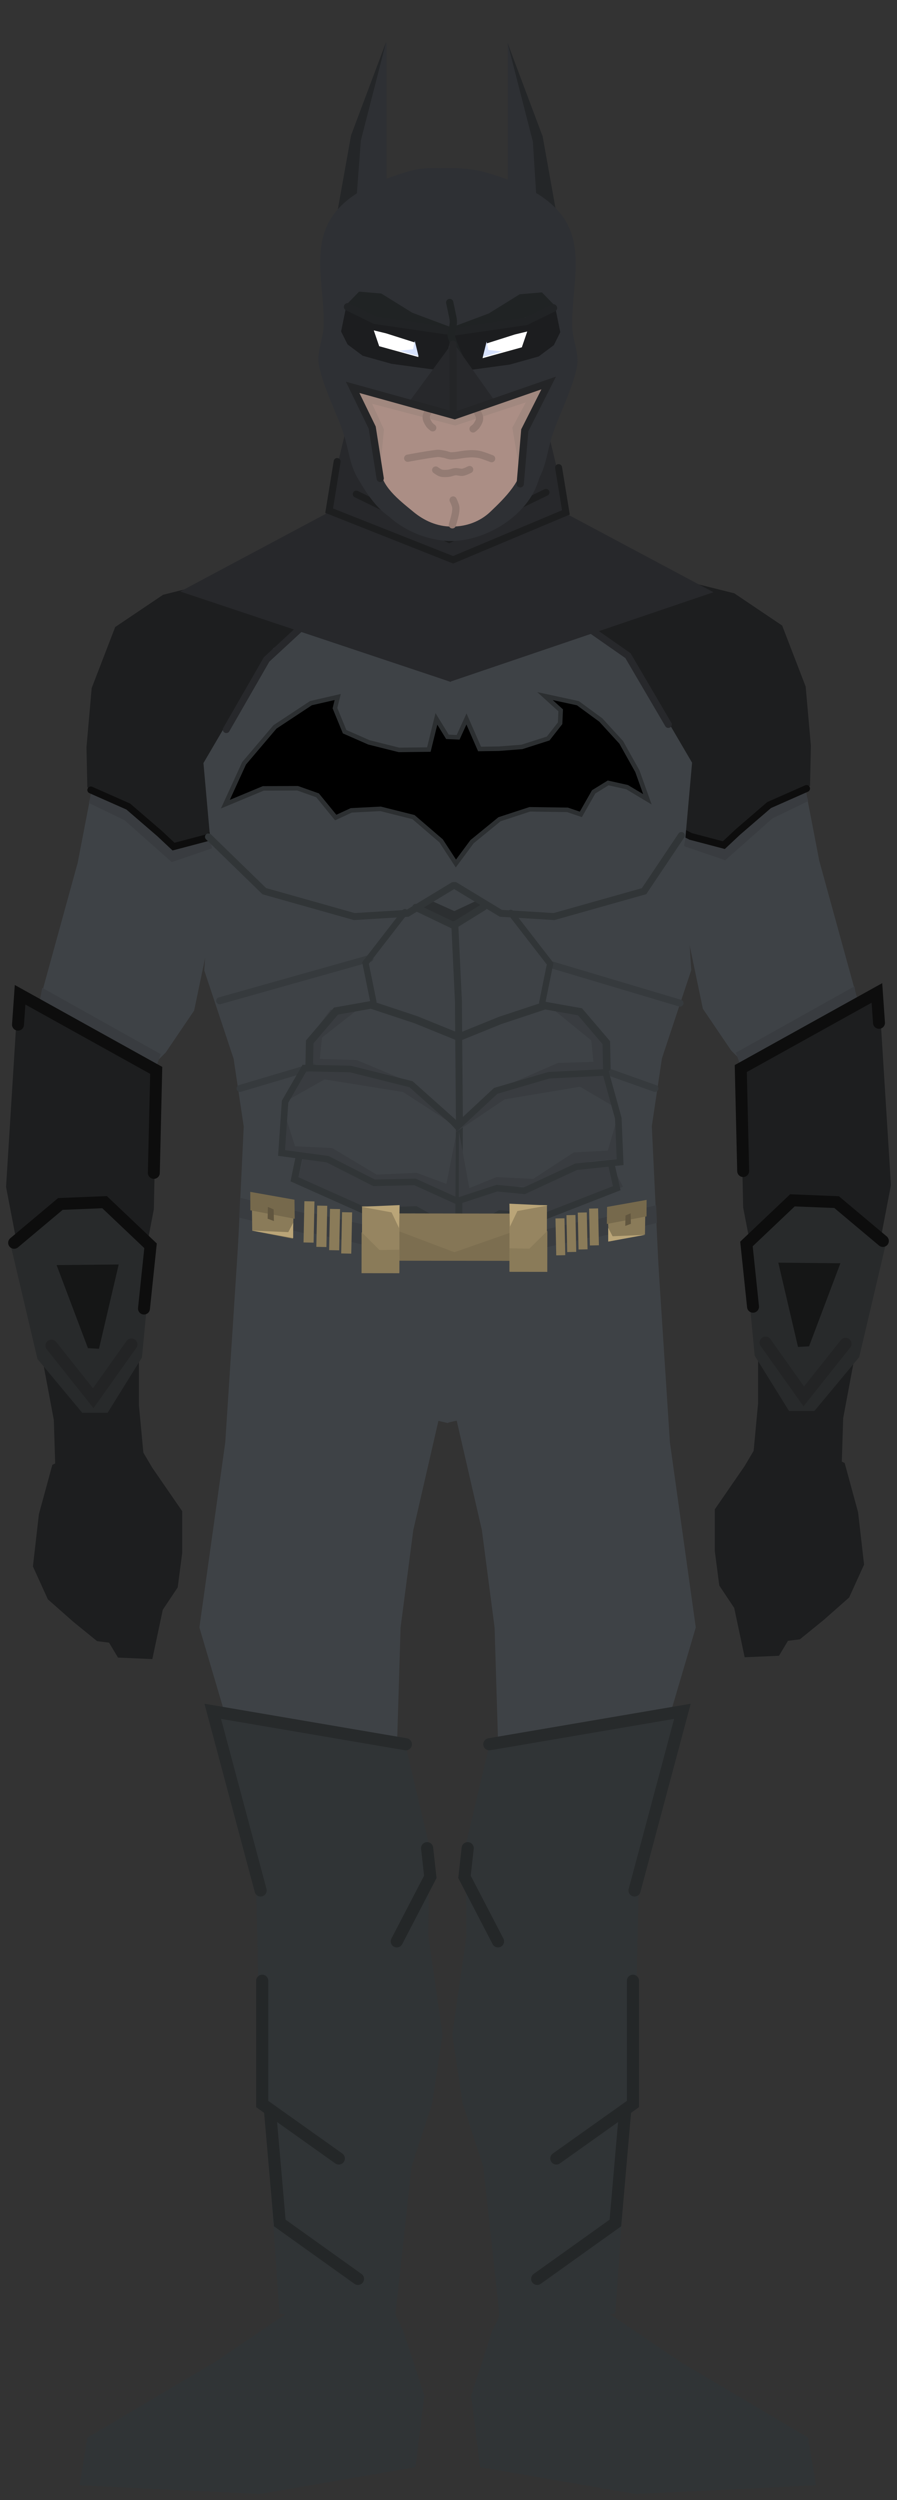 <svg xmlns="http://www.w3.org/2000/svg" xmlns:xlink="http://www.w3.org/1999/xlink" version="1.1" width="122.67" height="341.519" viewBox="-0.585 0.041 122.67 341.519">
  <rect x="-0.585" y="0.041" width="122.67" height="341.519" fill="#333333" stroke="none"/>
  <!-- Exported by Scratch - http://scratch.mit.edu/ -->
  <g id="ID0.3168069599196315">
    <path id="ID0.3809091211296618" fill="#3E4246" stroke="none" stroke-linecap="round" d="M 56.279 169.803 L 87.994 150.287 L 91.028 197.069 L 94.566 222.361 L 89.295 240.21 L 80.668 242.842 L 67.714 244.133 L 67.053 222.371 L 65.315 209.068 L 56.279 169.803 Z " stroke-width="0.731"/>
    <g id="ID0.38464318960905075">
      <path id="ID0.5368814701214433" fill="#303436" stroke="none" stroke-linecap="round" d="M 63.853 327.278 L 66.736 318.448 L 71.225 309.201 L 81.201 315.059 L 92.467 322.694 L 109.929 333.036 L 111.008 339.552 L 86.31 340.731 L 65.065 337.064 L 63.853 327.278 Z " stroke-width="0.77"/>
      <path id="ID0.05466862628236413" fill="#303436" stroke="none" stroke-linecap="round" d="M 66.567 237.458 L 92.988 233.341 L 88.299 252.242 L 86.775 257.298 L 86.364 275.436 L 83.567 316.092 L 67.912 318.128 L 65.505 296.009 L 62.689 287.403 L 61.264 277.99 L 63.211 264.462 L 63.091 252.142 L 66.567 237.458 Z " stroke-width="0.731"/>
      <path id="ID0.4490455654449761" fill="none" stroke="#272A2B" stroke-width="1.659" stroke-linecap="round" d="M 66.334 238.317 L 92.74 233.814 L 86.193 258.288 "/>
      <path id="ID0.10446935473009944" fill="none" stroke="#242728" stroke-width="1.659" stroke-linecap="round" d="M 85.975 270.623 L 85.975 287.461 L 75.5 294.901 "/>
      <path id="ID0.42170455446466804" fill="none" stroke="#242728" stroke-width="1.659" stroke-linecap="round" d="M 84.884 288.636 L 83.574 303.712 L 72.881 311.348 "/>
      <path id="ID0.047098892275244" fill="none" stroke="#242728" stroke-width="1.659" stroke-linecap="round" d="M 63.374 252.514 L 62.937 256.43 L 67.52 265.241 "/>
    </g>
  </g>
  <g id="ID0.9602425838820636">
    <g id="ID0.17693647183477879">
      <path id="ID0.7729651997797191" fill="#3E4246" stroke="none" stroke-linecap="round" d="M 109.213 106.003 L 89.005 107.228 L 92.68 124.17 L 95.537 137.845 L 99.415 143.56 L 102.885 147.03 L 115.54 143.56 L 116.969 137.641 L 111.458 117.638 L 109.213 106.003 Z " stroke-width="0.816"/>
      <path id="ID0.9716172609478235" fill="#393C40" stroke="none" stroke-linecap="round" d="M 105.049 111.841 L 109.948 109.473 L 108.07 102.942 L 90.067 112.657 L 93.088 115.678 L 98.599 117.556 L 105.049 111.841 Z " stroke-width="0.816"/>
      <g id="ID0.38066427363082767">
        <path id="ID0.4757494777441025" fill="#1D1E1F" stroke="none" stroke-linecap="round" d="M 99.834 81.092 L 91.263 78.95 L 75.312 83.83 L 83.526 109.304 L 93.882 114.303 L 98.405 115.374 L 101.619 112.994 L 104.476 110.018 L 110.19 107.399 L 110.309 101.923 L 109.595 93.829 L 106.381 85.496 L 99.834 81.092 Z " stroke-width="0.476"/>
        <path id="ID0.6007084371522069" fill="none" stroke="#0D0D0D" stroke-width="0.952" stroke-linecap="round" d="M 109.714 107.756 L 104.595 110.018 L 100.31 113.708 L 98.405 115.493 L 93.882 114.303 L 89.478 112.041 "/>
      </g>
    </g>
    <g id="ID0.7397577832452953">
      <path id="ID0.6726378230378032" fill="#393C40" stroke="none" stroke-linecap="round" d="M 116.257 134.784 L 100.05 143.846 L 100.867 146.132 L 116.665 136.906 L 116.257 134.784 Z " stroke-width="0.816"/>
      <path id="ID0.6507829907350242" fill="#1D1E1F" stroke="none" stroke-linecap="round" d="M 119.623 135.804 L 100.64 146.01 L 101.048 164.993 L 103.089 175.607 L 103.089 191.732 L 102.477 198.263 L 114.52 200.304 L 114.724 193.773 L 116.561 183.975 L 119.419 171.524 L 121.256 161.931 L 119.623 135.804 Z " stroke-width="0.816"/>
      <path id="ID0.6829322893172503" fill="#1D1E1F" stroke="none" stroke-linecap="round" d="M 114.928 199.896 L 104.518 194.793 L 101.252 200.304 L 97.17 206.224 L 97.17 211.939 L 97.782 216.634 L 99.823 219.695 L 101.252 226.431 L 105.947 226.227 L 107.172 224.186 L 108.805 223.982 L 112.07 221.328 L 115.54 218.267 L 117.582 213.776 L 116.765 206.632 L 114.928 199.896 Z " stroke-width="0.816"/>
      <path id="ID0.47767175547778606" fill="none" stroke="#0D0D0D" stroke-width="1.633" stroke-linecap="round" d="M 119.623 139.764 L 119.337 135.682 L 100.722 146.01 L 101.048 160.012 "/>
      <path id="ID0.5922487881034613" fill="#282A2B" stroke="none" stroke-linecap="round" d="M 120.586 169.844 L 113.524 164.21 L 107.4 164.292 L 101.195 170.252 L 102.624 185.234 L 107.319 192.786 L 110.789 192.786 L 116.912 185.438 L 120.586 169.844 Z " stroke-width="0.816"/>
      <path id="ID0.36820242274552584" fill="#151616" stroke="none" stroke-linecap="round" d="M 114.344 172.609 L 105.853 172.527 L 108.547 184.04 L 110.058 183.958 L 114.344 172.609 Z " stroke-width="0.816"/>
      <path id="ID0.13569410238415003" fill="none" stroke="#232425" stroke-width="1.633" stroke-linecap="round" d="M 115.05 183.608 L 109.335 190.793 L 104.11 183.445 "/>
      <path id="ID0.024502143263816833" fill="none" stroke="#0D0D0D" stroke-width="1.633" stroke-linecap="round" d="M 120.153 169.565 L 113.826 164.258 L 107.784 164.013 L 101.497 169.973 L 102.395 178.546 "/>
    </g>
  </g>
  <path id="ID0.4270821204409003" fill="#3E4246" stroke="none" stroke-linecap="round" d="M 60.59 194.401 L 60.336 81.645 L 77.691 84.124 L 84.505 88.552 L 87.277 92.658 L 94.061 104.229 L 93.13 114.687 L 92.064 120.141 L 93.587 127.079 L 93.949 132.563 L 91.664 139.421 L 89.937 144.624 L 88.554 153.882 L 89.599 175.811 L 84.287 183.916 L 79.374 190.029 L 60.59 194.401 Z " stroke-width="0.476"/>
  <g id="ID0.9602425838820636">
    <g id="ID0.17693647183477879">
      <path id="ID0.7729651997797191" fill="#3E4246" stroke="none" stroke-linecap="round" d="M 12.287 106.253 L 32.495 107.478 L 28.82 124.42 L 25.963 138.095 L 22.085 143.81 L 18.615 147.28 L 5.96 143.81 L 4.531 137.891 L 10.042 117.888 L 12.287 106.253 Z " stroke-width="0.816"/>
      <path id="ID0.9716172609478235" fill="#393C40" stroke="none" stroke-linecap="round" d="M 16.451 112.091 L 11.552 109.723 L 13.43 103.192 L 31.433 112.907 L 28.412 115.928 L 22.901 117.806 L 16.451 112.091 Z " stroke-width="0.816"/>
      <g id="ID0.38066427363082767">
        <path id="ID0.4757494777441025" fill="#1D1E1F" stroke="none" stroke-linecap="round" d="M 21.716 81.292 L 30.287 79.15 L 46.238 84.03 L 38.024 109.504 L 27.668 114.503 L 23.145 115.575 L 19.931 113.194 L 17.074 110.218 L 11.36 107.599 L 11.241 102.123 L 11.955 94.029 L 15.169 85.697 L 21.716 81.292 Z " stroke-width="0.476"/>
        <path id="ID0.6007084371522069" fill="none" stroke="#0D0D0D" stroke-width="0.952" stroke-linecap="round" d="M 11.836 107.956 L 16.955 110.218 L 21.24 113.908 L 23.145 115.694 L 27.668 114.503 L 32.072 112.242 "/>
      </g>
    </g>
    <g id="ID0.7397577832452953">
      <path id="ID0.6726378230378032" fill="#393C40" stroke="none" stroke-linecap="round" d="M 5.193 134.983 L 21.4 144.046 L 20.583 146.332 L 4.785 137.106 L 5.193 134.983 Z " stroke-width="0.816"/>
      <path id="ID0.6507829907350242" fill="#1D1E1F" stroke="none" stroke-linecap="round" d="M 1.877 136.054 L 20.86 146.26 L 20.452 165.243 L 18.411 175.857 L 18.411 191.982 L 19.023 198.513 L 6.98 200.554 L 6.776 194.023 L 4.939 184.225 L 2.081 171.774 L 0.244 162.181 L 1.877 136.054 Z " stroke-width="0.816"/>
      <path id="ID0.6829322893172503" fill="#1D1E1F" stroke="none" stroke-linecap="round" d="M 6.572 200.146 L 16.982 195.043 L 20.248 200.554 L 24.33 206.474 L 24.33 212.189 L 23.718 216.884 L 21.677 219.945 L 20.248 226.681 L 15.553 226.477 L 14.328 224.436 L 12.695 224.232 L 9.43 221.578 L 5.96 218.517 L 3.918 214.026 L 4.735 206.882 L 6.572 200.146 Z " stroke-width="0.816"/>
      <path id="ID0.47767175547778606" fill="none" stroke="#0D0D0D" stroke-width="1.633" stroke-linecap="round" d="M 1.877 140.014 L 2.163 135.932 L 20.778 146.26 L 20.452 160.262 "/>
      <path id="ID0.5922487881034613" fill="#282A2B" stroke="none" stroke-linecap="round" d="M 0.864 170.094 L 7.926 164.46 L 14.05 164.542 L 20.255 170.502 L 18.826 185.484 L 14.131 193.036 L 10.661 193.036 L 4.538 185.688 L 0.864 170.094 Z " stroke-width="0.816"/>
      <path id="ID0.36820242274552584" fill="#151616" stroke="none" stroke-linecap="round" d="M 7.156 172.859 L 15.647 172.777 L 12.953 184.29 L 11.442 184.208 L 7.156 172.859 Z " stroke-width="0.816"/>
      <path id="ID0.13569410238415003" fill="none" stroke="#232425" stroke-width="1.633" stroke-linecap="round" d="M 6.449 183.858 L 12.165 191.043 L 17.39 183.695 "/>
      <path id="ID0.024502143263816833" fill="none" stroke="#0D0D0D" stroke-width="1.633" stroke-linecap="round" d="M 1.347 169.815 L 7.674 164.508 L 13.716 164.263 L 20.003 170.223 L 19.105 178.796 "/>
    </g>
  </g>
  <path id="ID0.4270821204409003" fill="#3E4246" stroke="none" stroke-linecap="round" d="M 60.71 194.451 L 60.964 81.695 L 43.609 84.174 L 36.795 88.602 L 34.023 92.708 L 27.238 104.279 L 28.17 114.737 L 29.236 120.191 L 27.713 127.129 L 27.351 132.613 L 29.636 139.471 L 31.363 144.674 L 32.746 153.932 L 31.701 175.861 L 37.013 183.966 L 41.926 190.079 L 60.71 194.451 Z " stroke-width="0.476"/>
  <g id="ID0.3168069599196315">
    <path id="ID0.3809091211296618" fill="#3E4246" stroke="none" stroke-linecap="round" d="M 64.972 169.803 L 33.256 150.287 L 30.223 197.069 L 26.684 222.361 L 31.955 240.21 L 40.582 242.842 L 53.536 244.133 L 54.197 222.371 L 55.935 209.068 L 64.972 169.803 Z " stroke-width="0.731"/>
    <g id="ID0.38464318960905075">
      <path id="ID0.5368814701214433" fill="#303436" stroke="none" stroke-linecap="round" d="M 57.447 327.278 L 54.564 318.448 L 50.075 309.201 L 40.099 315.059 L 28.833 322.694 L 11.371 333.036 L 10.292 339.552 L 34.99 340.731 L 56.235 337.064 L 57.447 327.278 Z " stroke-width="0.77"/>
      <path id="ID0.05466862628236413" fill="#303436" stroke="none" stroke-linecap="round" d="M 54.633 237.458 L 28.212 233.341 L 32.901 252.242 L 34.425 257.298 L 34.836 275.436 L 37.633 316.092 L 53.288 318.128 L 55.695 296.009 L 58.511 287.403 L 59.935 277.99 L 57.989 264.462 L 58.109 252.142 L 54.633 237.458 Z " stroke-width="0.731"/>
      <path id="ID0.4490455654449761" fill="none" stroke="#272A2B" stroke-width="1.659" stroke-linecap="round" d="M 54.916 238.317 L 28.51 233.814 L 35.057 258.288 "/>
      <path id="ID0.10446935473009944" fill="none" stroke="#242728" stroke-width="1.659" stroke-linecap="round" d="M 35.275 270.623 L 35.275 287.461 L 45.75 294.901 "/>
      <path id="ID0.42170455446466804" fill="none" stroke="#242728" stroke-width="1.659" stroke-linecap="round" d="M 36.366 288.636 L 37.676 303.712 L 48.369 311.348 "/>
      <path id="ID0.047098892275244" fill="none" stroke="#242728" stroke-width="1.659" stroke-linecap="round" d="M 57.826 252.514 L 58.263 256.43 L 53.68 265.241 "/>
    </g>
  </g>
  <path id="ID0.052435632329434156" fill="#393C40" stroke="none" stroke-linecap="round" d="M 40.868 158.106 L 45.318 158.246 L 51.843 161.668 L 56.916 161.607 L 62.758 163.514 L 71.646 162.055 L 78.075 158.665 L 82.926 158.98 L 84.622 162.158 L 74.559 166.259 L 68.615 165.826 L 62.959 168.757 L 56.367 165.096 L 49.932 165.391 L 40.133 161.377 L 40.868 158.106 Z " stroke-width="0.476"/>
  <path id="ID0.4987568911164999" fill="none" stroke="#27282B" stroke-width="0.952" stroke-linecap="round" d="M 42.428 84.072 L 35.873 90.127 L 30.364 99.705 "/>
  <path id="ID0.2889464790932834" fill="none" stroke="#27282B" stroke-width="0.952" stroke-linecap="round" d="M 79.657 85.678 L 85.291 89.605 L 90.81 99.006 "/>
  <path id="ID0.8373676878400147" fill="#000000" stroke="#2C2F31" stroke-width="0.616" stroke-linecap="round" d="M 45.222 96.779 L 45.598 95.255 L 41.941 96.094 L 37.021 99.34 L 32.795 104.312 L 30.236 109.897 L 35.415 107.74 L 40.114 107.719 L 42.843 108.687 L 45.327 111.725 L 47.45 110.741 L 51.464 110.534 L 55.958 111.659 L 59.741 114.908 L 61.759 118.001 L 63.971 115.019 L 67.728 111.952 L 71.87 110.596 L 77.027 110.671 L 78.847 111.291 L 80.602 108.212 L 82.582 106.991 L 85.174 107.568 L 87.95 109.232 L 86.58 105.397 L 84.369 101.448 L 81.578 98.397 L 78.445 96.102 L 73.945 95.131 L 76.092 97.075 L 76.013 98.843 L 74.38 100.927 L 70.786 102.076 L 67.618 102.32 L 64.997 102.357 L 63.208 98.257 L 62.065 100.763 L 60.604 100.698 L 59.096 98.244 L 58.063 102.434 L 53.979 102.483 L 49.866 101.453 L 46.542 99.995 L 45.222 96.779 Z "/>
  <path id="ID0.5698574706912041" fill="none" stroke="#313537" stroke-width="0.952" stroke-linecap="round" d="M 40.35 157.938 L 39.688 161.139 L 49.479 165.51 L 56.27 165.293 L 62.273 168.633 "/>
  <path id="ID0.5698574706912041" fill="none" stroke="#313537" stroke-width="0.893" stroke-linecap="round" d="M 83.02 159.101 L 83.762 162.355 L 73.675 166.288 L 67.769 165.809 L 62.411 168.912 "/>
  <path id="ID0.8947288258932531" fill="#393C40" stroke="none" stroke-linecap="round" d="M 41.457 146.017 L 48.481 146.044 L 55.987 148.105 L 61.537 153.744 L 54.535 149.217 L 43.807 147.494 L 38.627 150.411 L 41.457 146.017 Z " stroke-width="0.476"/>
  <path id="ID0.9897695370018482" fill="#393C40" stroke="none" stroke-linecap="round" d="M 44.654 158.347 L 38.118 157.735 L 38.643 153.102 L 39.76 156.626 L 44.851 156.874 L 50.919 160.501 L 56.401 160.257 L 60.465 161.77 L 62.009 153.945 L 62.043 163.756 L 56.491 161.64 L 50.612 161.518 L 44.654 158.347 Z " stroke-width="0.476"/>
  <path id="ID0.9214867809787393" fill="#393C40" stroke="none" stroke-linecap="round" d="M 41.538 142.137 L 44.6 137.986 L 49.38 137.133 L 43.45 141.772 L 43.151 144.695 L 48.196 144.847 L 56.294 148.23 L 47.36 146.139 L 41.505 146.018 L 41.538 142.137 Z " stroke-width="0.476"/>
  <path id="ID0.8679121839813888" fill="#2C2F31" stroke="none" stroke-linecap="round" d="M 57.774 122.805 L 61.549 124.503 L 64.915 122.93 L 65.847 123.902 L 61.865 126.486 L 56.151 124.129 L 57.774 122.805 Z " stroke-width="0.476"/>
  <path id="ID0.20603158557787538" fill="none" stroke="#313537" stroke-width="0.952" stroke-linecap="round" d="M 27.925 114.359 L 35.558 121.78 L 47.868 125.25 L 55.14 124.806 L 61.41 121.007 "/>
  <path id="ID0.24770551454275846" fill="none" stroke="#363A3D" stroke-width="0.952" stroke-linecap="round" d="M 32.238 148.726 L 42.205 145.766 "/>
  <path id="ID0.24770551454275846" fill="none" stroke="#363A3D" stroke-width="0.952" stroke-linecap="round" d="M 29.454 136.754 L 50.005 130.965 "/>
  <path id="ID0.753661650698632" fill="none" stroke="#313537" stroke-width="0.952" stroke-linecap="round" d="M 56.271 123.99 L 61.458 126.479 L 65.558 123.944 "/>
  <g id="ID0.8167418288066983">
    <path id="ID0.9553722990676761" fill="none" stroke="#313537" stroke-width="1.041" stroke-linecap="round" d="M 61.856 141.598 L 56.289 139.339 L 50.156 137.307 L 45.366 138.16 L 41.77 142.371 L 41.698 145.823 "/>
    <path id="ID0.5982440118677914" fill="none" stroke="#313537" stroke-width="0.854" stroke-linecap="round" d="M 50.483 136.906 L 49.403 131.589 L 54.786 124.641 "/>
  </g>
  <path id="ID0.04993448918685317" fill="none" stroke="#313537" stroke-width="0.952" stroke-linecap="round" d="M 61.61 126.309 L 62.107 136.797 L 62.242 153.231 L 62.141 169.54 "/>
  <path id="ID0.9286923445761204" fill="#27282B" stroke="none" stroke-linecap="round" d="M 49.063 49.06 L 67.871 50.536 L 60.752 69.415 L 61.062 93.198 L 24.066 80.843 L 43.944 70.248 L 49.063 49.06 Z " stroke-width="0.476"/>
  <path id="ID0.9286923445761204" fill="#27282B" stroke="none" stroke-linecap="round" d="M 71.987 49.16 L 53.179 50.636 L 60.298 69.515 L 60.94 93.179 L 96.984 80.943 L 77.106 70.348 L 71.987 49.16 Z " stroke-width="0.476"/>
  <path id="ID0.20603158557787538" fill="none" stroke="#313537" stroke-width="0.952" stroke-linecap="round" d="M 92.597 114.173 L 87.492 121.78 L 75.182 125.25 L 67.91 124.806 L 61.64 121.007 "/>
  <path id="ID0.24770551454275846" fill="none" stroke="#363A3D" stroke-width="0.952" stroke-linecap="round" d="M 88.988 148.725 L 82.895 146.565 "/>
  <path id="ID0.24770551454275846" fill="none" stroke="#363A3D" stroke-width="0.952" stroke-linecap="round" d="M 92.412 137.075 L 74.945 131.865 "/>
  <path id="ID0.8947288258932531" fill="#393C40" stroke="none" stroke-linecap="round" d="M 82.089 146.898 L 74.244 147.044 L 67.033 149.105 L 61.7 154.744 L 68.428 150.217 L 78.735 148.494 L 83.712 151.411 L 82.089 146.898 Z " stroke-width="0.467"/>
  <path id="ID0.9897695370018482" fill="#393C40" stroke="none" stroke-linecap="round" d="M 78.06 158.94 L 84.04 158.334 L 83.555 153.701 L 82.536 157.224 L 77.878 157.467 L 72.328 161.088 L 67.311 160.839 L 63.593 162.348 L 62.172 154.521 L 62.15 164.332 L 67.229 162.222 L 72.61 162.106 L 78.06 158.94 Z " stroke-width="0.456"/>
  <path id="ID0.9214867809787393" fill="#393C40" stroke="none" stroke-linecap="round" d="M 82.116 142.537 L 79.173 138.386 L 74.58 137.533 L 80.278 142.172 L 80.565 145.095 L 75.718 145.247 L 67.938 148.63 L 76.522 146.539 L 82.147 146.418 L 82.116 142.537 Z " stroke-width="0.467"/>
  <path id="ID0.3567589442245662" fill="none" stroke="#313537" stroke-width="0.897" stroke-linecap="round" d="M 61.976 153.926 L 67.209 149.058 L 74.479 146.923 L 82.236 146.537 L 83.97 152.788 L 84.222 158.794 L 78.198 159.43 L 71.114 162.712 L 67.372 162.349 L 61.953 164.118 L 56.164 161.497 L 50.57 161.619 L 44.207 158.391 L 37.92 157.546 L 38.401 150.532 L 41.052 145.943 L 47.332 146.074 L 55.625 148.151 L 61.341 153.246 Z "/>
  <g id="ID0.8167418288066983">
    <path id="ID0.9553722990676761" fill="none" stroke="#313537" stroke-width="1.041" stroke-linecap="round" d="M 62.244 141.698 L 67.811 139.439 L 73.944 137.407 L 78.734 138.26 L 82.33 142.471 L 82.402 145.923 "/>
    <path id="ID0.5982440118677914" fill="none" stroke="#313537" stroke-width="0.854" stroke-linecap="round" d="M 73.567 137.006 L 74.647 131.689 L 69.264 124.741 "/>
  </g>
  <g id="ID0.2217248771339655">
    <path id="ID0.2888958193361759" fill="#393C40" stroke="none" stroke-linecap="round" d="M 41.889 165.691 L 51.079 167.766 L 50.487 170.388 L 41.297 168.314 L 41.889 165.691 Z " stroke-width="0.43"/>
    <g id="ID0.8823104286566377">
      <path id="ID0.2888958193361759" fill="#393C40" stroke="none" stroke-linecap="round" d="M 32.259 163.676 L 42.579 166.116 L 41.987 168.738 L 32.133 166.382 L 32.259 163.676 Z " stroke-width="0.43"/>
      <g id="ID0.36424446757882833">
        <path id="ID0.7359844641759992" fill="#8A7B59" stroke="none" d="M 44.543 165.182 L 45.92 165.211 L 45.803 170.845 L 44.426 170.816 L 44.543 165.182 Z " stroke-width="0.43"/>
        <path id="ID0.7359844641759992" fill="#8A7B59" stroke="none" d="M 42.793 164.732 L 44.17 164.761 L 44.053 170.395 L 42.676 170.367 L 42.793 164.732 Z " stroke-width="0.43"/>
        <path id="ID0.7359844641759992" fill="#8A7B59" stroke="none" d="M 41.043 164.132 L 42.42 164.161 L 42.303 169.795 L 40.926 169.767 L 41.043 164.132 Z " stroke-width="0.43"/>
        <path id="ID0.7359844641759992" fill="#8A7B59" stroke="none" d="M 46.193 165.632 L 47.57 165.661 L 47.453 171.295 L 46.076 171.267 L 46.193 165.632 Z " stroke-width="0.43"/>
      </g>
      <g id="ID0.1049797898158431">
        <path id="ID0.08871637750416994" fill="#8A7B59" stroke="none" stroke-linecap="round" d="M 33.842 163.127 L 39.607 164.193 L 39.459 169.246 L 33.909 168.162 L 33.842 163.127 Z " stroke-width="0.43"/>
        <path id="ID0.13805592898279428" fill="#76694C" stroke="none" stroke-linecap="round" d="M 33.641 162.857 L 39.686 163.929 L 39.718 166.533 L 33.653 165.375 L 33.641 162.857 Z " stroke-width="0.43"/>
        <path id="ID0.3221200187690556" fill="#61563F" stroke="none" stroke-linecap="round" d="M 36.051 164.912 L 36.837 165.255 L 36.874 166.844 L 36.017 166.523 L 36.051 164.912 Z " stroke-width="0.467"/>
        <path id="ID0.1420820001512766" fill="#BAA578" stroke="none" stroke-linecap="round" d="M 38.84 168.358 L 39.512 167.081 L 39.511 169.168 L 33.874 168.148 L 38.84 168.358 Z " stroke-width="0.43"/>
      </g>
    </g>
  </g>
  <g id="ID0.2217248771339655">
    <path id="ID0.2888958193361759" fill="#393C40" stroke="none" stroke-linecap="round" d="M 80.384 166.556 L 72.162 168.412 L 72.692 170.758 L 80.914 168.902 L 80.384 166.556 Z " stroke-width="0.385"/>
    <g id="ID0.8823104286566377">
      <path id="ID0.2888958193361759" fill="#393C40" stroke="none" stroke-linecap="round" d="M 89.145 164.679 L 79.912 166.862 L 80.442 169.208 L 89.258 167.1 L 89.145 164.679 Z " stroke-width="0.385"/>
      <g id="ID0.36424446757882833">
        <path id="ID0.7359844641759992" fill="#8A7B59" stroke="none" d="M 78.112 166.015 L 76.881 166.041 L 76.985 171.081 L 78.217 171.056 L 78.112 166.015 Z " stroke-width="0.385"/>
        <path id="ID0.7359844641759992" fill="#8A7B59" stroke="none" d="M 79.662 165.665 L 78.431 165.691 L 78.535 170.731 L 79.767 170.706 L 79.662 165.665 Z " stroke-width="0.385"/>
        <path id="ID0.7359844641759992" fill="#8A7B59" stroke="none" d="M 81.212 165.115 L 79.981 165.141 L 80.085 170.181 L 81.317 170.156 L 81.212 165.115 Z " stroke-width="0.385"/>
        <path id="ID0.7359844641759992" fill="#8A7B59" stroke="none" d="M 76.612 166.465 L 75.381 166.491 L 75.485 171.531 L 76.717 171.506 L 76.612 166.465 Z " stroke-width="0.385"/>
      </g>
      <g id="ID0.1049797898158431">
        <path id="ID0.08871637750416994" fill="#8A7B59" stroke="none" stroke-linecap="round" d="M 87.681 164.173 L 82.523 165.127 L 82.655 169.648 L 87.62 168.679 L 87.681 164.173 Z " stroke-width="0.385"/>
        <path id="ID0.13805592898279428" fill="#76694C" stroke="none" stroke-linecap="round" d="M 87.842 163.953 L 82.434 164.913 L 82.406 167.242 L 87.831 166.206 L 87.842 163.953 Z " stroke-width="0.385"/>
        <path id="ID0.3221200187690556" fill="#61563F" stroke="none" stroke-linecap="round" d="M 85.661 165.78 L 84.957 166.087 L 84.924 167.509 L 85.691 167.221 L 85.661 165.78 Z " stroke-width="0.418"/>
        <path id="ID0.1420820001512766" fill="#BAA578" stroke="none" stroke-linecap="round" d="M 83.191 168.92 L 82.59 167.777 L 82.59 169.644 L 87.633 168.731 L 83.191 168.92 Z " stroke-width="0.385"/>
      </g>
    </g>
  </g>
  <g id="ID0.6836685389280319">
    <path id="ID0.09357938077300787" fill="#857656" stroke="none" d="M 52.696 165.801 L 70.67 165.825 L 70.661 172.253 L 52.687 172.229 L 52.696 165.801 Z " stroke-width="0.428"/>
    <path id="ID0.6492703901603818" fill="#7C6E50" stroke="none" stroke-linecap="round" d="M 53.342 167.996 L 61.552 171.102 L 70.388 168.019 L 70.382 172.281 L 53.337 172.258 L 53.342 167.996 Z " stroke-width="0.476"/>
    <g id="ID0.9254062357358634">
      <g id="ID0.49943465692922473">
        <path id="ID0.140373723115772" fill="#968561" stroke="none" d="M 69.096 164.654 L 74.214 164.66 L 74.202 173.707 L 69.084 173.7 L 69.096 164.654 Z " stroke-width="0.476"/>
        <path id="ID0.8286363878287375" fill="#BAA578" stroke="none" stroke-linecap="round" d="M 69.081 164.47 L 74.318 164.716 L 70.175 165.472 L 69.148 167.613 L 69.081 164.47 Z " stroke-width="0.476"/>
        <path id="ID0.7362233307212591" fill="#8A7B59" stroke="none" stroke-linecap="round" d="M 69.097 170.565 L 71.811 170.616 L 74.266 168.191 L 74.259 173.786 L 69.093 173.779 L 69.097 170.565 Z " stroke-width="0.476"/>
      </g>
      <g id="ID0.49943465692922473">
        <path id="ID0.140373723115772" fill="#968561" stroke="none" d="M 54.047 164.846 L 48.928 164.839 L 48.916 173.886 L 54.034 173.892 L 54.047 164.846 Z " stroke-width="0.476"/>
        <path id="ID0.8286363878287375" fill="#BAA578" stroke="none" stroke-linecap="round" d="M 54.061 164.662 L 48.823 164.893 L 52.964 165.66 L 53.985 167.804 L 54.061 164.662 Z " stroke-width="0.476"/>
        <path id="ID0.7362233307212591" fill="#8A7B59" stroke="none" stroke-linecap="round" d="M 54.029 170.757 L 51.315 170.8 L 48.866 168.369 L 48.858 173.964 L 54.024 173.97 L 54.029 170.757 Z " stroke-width="0.476"/>
      </g>
    </g>
  </g>
  <path id="ID0.5448851804248989" fill="none" stroke="#1D1E1F" stroke-width="0.952" stroke-linecap="round" d="M 45.523 63.087 L 44.428 69.801 L 61.379 76.514 L 76.805 70.039 L 75.806 63.92 "/>
  <path id="ID0.262191956397146" fill="none" stroke="#1D1E1F" stroke-width="0.952" stroke-linecap="round" d="M 48.135 67.539 L 60.848 73.729 L 74.084 67.301 "/>
  <path id="ID0.3245162623934448" fill="#2E3034" stroke="none" stroke-linecap="round" d="M 60.991 27.108 C 64.166 27.108 67.044 29.672 69.127 33.812 C 71.211 37.953 71.949 44.508 72.5 49.981 C 73.063 55.569 74.918 61.654 72.647 66.758 C 70.896 70.691 66.071 73.686 61.673 73.927 C 57.52 74.158 52.508 71.749 50.554 67.977 C 47.794 62.647 49.077 56.03 49.481 49.981 C 49.848 44.494 50.77 37.953 52.854 33.812 C 54.937 29.672 57.815 27.108 60.991 27.108 Z " stroke-width="0.975"/>
  <g id="ID0.9831569031812251">
    <path id="ID0.0877610077150166" fill="#2E3034" stroke="none" stroke-linecap="round" d="M 73.319 18.67 L 68.859 5.876 L 68.859 33.703 L 76.342 33.703 L 73.319 18.67 Z " stroke-width="0.572"/>
    <path id="ID0.796130308881402" fill="#242628" stroke="none" stroke-linecap="round" d="M 73.626 18.68 L 68.819 5.886 L 72.288 19.384 L 73.205 33.905 L 76.302 33.617 L 73.626 18.68 Z " stroke-width="0.572"/>
  </g>
  <g id="ID0.9831569031812251">
    <path id="ID0.0877610077150166" fill="#2E3034" stroke="none" stroke-linecap="round" d="M 47.831 18.57 L 52.291 5.776 L 52.291 33.602 L 44.808 33.602 L 47.831 18.57 Z " stroke-width="0.572"/>
    <path id="ID0.796130308881402" fill="#242628" stroke="none" stroke-linecap="round" d="M 47.424 18.53 L 52.231 5.736 L 48.762 19.234 L 47.697 33.435 L 44.748 33.467 L 47.424 18.53 Z " stroke-width="0.572"/>
  </g>
  <path id="ID0.8999492498114705" fill="#2E3034" stroke="none" stroke-linecap="round" d="M 65.94 23.615 C 70.086 24.832 74.851 26.726 76.931 30.514 C 79.304 34.838 77.404 40.298 77.697 45.171 C 77.865 46.833 78.638 48.542 78.316 50.127 C 77.659 53.349 76.026 56.303 74.971 59.418 C 74.28 61.459 74.129 63.756 72.989 65.612 C 71.706 67.809 70.155 70.194 67.86 71.311 C 66.093 72.169 63.544 72.41 62.013 71.212 C 60.796 70.259 61.911 68.097 61.542 66.578 C 61.222 64.704 59.958 63.014 59.956 61.078 C 59.953 55.689 61.772 50.387 61.79 44.998 C 61.809 39.071 62.136 32.977 60.204 27.431 C 59.465 25.309 53.402 24.751 54.456 24.111 C 56.089 22.964 62.267 22.538 65.94 23.615 Z " stroke-width="0.496"/>
  <path id="ID0.8999492498114705" fill="#2E3034" stroke="none" stroke-linecap="round" d="M 55.41 23.415 C 51.261 24.622 46.499 26.526 44.419 30.314 C 42.046 34.638 43.946 40.099 43.654 44.971 C 43.484 46.633 42.712 48.342 43.034 49.926 C 43.691 53.149 45.324 56.103 46.379 59.218 C 47.07 61.259 47.221 63.556 48.361 65.412 C 49.645 67.609 51.195 69.994 53.49 71.111 C 55.257 71.969 57.806 72.21 59.337 71.011 C 60.554 70.059 59.439 67.897 59.808 66.378 C 60.128 64.504 61.392 62.814 61.394 60.878 C 61.397 55.489 59.578 50.187 59.56 44.798 C 59.541 38.871 59.662 32.913 61.146 27.231 C 61.546 25.704 66.07 25.057 65.184 24.431 C 63.202 23.149 58.458 22.53 55.41 23.415 Z " stroke-width="0.496"/>
  <path id="ID0.45774566335603595" fill="#AB8E85" stroke="none" stroke-linecap="round" d="M 61.208 58.223 C 63.26 58.223 64.762 59.456 66.465 60.239 C 68.018 60.953 70.949 61.087 70.937 62.856 C 70.949 65.619 68.525 68.003 66.465 69.961 C 65.106 71.253 63.26 71.976 61.208 71.976 C 59.155 71.976 57.397 71.154 55.95 69.961 C 53.949 68.312 51.385 66.37 51.429 63.832 C 51.385 61.889 54.237 61.19 55.95 60.239 C 57.589 59.328 59.155 58.223 61.208 58.223 Z " stroke-width="0.975"/>
  <path id="ID0.6934182443656027" fill="#AB8E85" stroke="none" stroke-linecap="round" d="M 47.674 52.761 L 60.598 56.76 L 74.351 52.371 L 71.425 58.955 L 70.937 63.344 L 51.576 63.978 L 50.454 57.98 L 47.674 52.761 Z " stroke-width="0.975"/>
  <path id="ID0.2542315670289099" fill="#27282B" stroke="none" d="M 86.448 0.87 L 86.643 0.87 L 86.643 0.87 L 86.448 0.87 L 86.448 0.87 Z " stroke-width="0.975"/>
  <path id="ID0.8256730306893587" fill="none" stroke="#937B73" stroke-width="0.991" stroke-linecap="round" d="M 55.171 62.638 C 55.171 62.638 57.82 62.133 59.156 61.985 C 59.49 61.948 59.818 62.033 60.145 62.087 C 60.477 62.143 60.793 62.316 61.13 62.314 C 61.797 62.311 62.455 62.138 63.119 62.074 C 63.449 62.042 63.781 62.014 64.112 62.028 C 64.443 62.041 64.779 62.071 65.1 62.156 C 65.627 62.295 66.646 62.696 66.646 62.696 "/>
  <path id="ID0.7592270169407129" fill="none" stroke="#937B73" stroke-width="0.991" stroke-linecap="round" d="M 63.64 64.186 C 63.64 64.186 63.025 64.505 62.688 64.555 C 62.361 64.604 62.028 64.453 61.699 64.477 C 61.367 64.501 61.056 64.665 60.726 64.697 C 60.397 64.729 60.054 64.751 59.735 64.668 C 59.463 64.598 59.003 64.251 59.003 64.251 "/>
  <path id="ID0.6473136460408568" fill="none" stroke="#937B73" stroke-width="0.991" stroke-linecap="round" d="M 61.384 68.344 C 61.384 68.344 61.693 68.963 61.742 69.299 C 61.79 69.627 61.732 69.966 61.67 70.291 C 61.577 70.78 61.279 71.736 61.279 71.736 "/>
  <path id="ID0.5030081016011536" fill="#A1887F" stroke="none" stroke-linecap="round" d="M 47.725 53.005 L 61.576 56.907 L 74.646 52.322 L 71.135 58.467 L 70.452 64.222 L 69.477 58.467 L 71.33 55.005 L 61.673 58.175 L 50.31 55.2 L 51.919 58.711 L 51.285 65.441 L 50.31 58.419 L 47.725 53.005 Z " stroke-width="0.975"/>
  <g id="ID0.7768427198752761">
    <path id="ID0.2278452254831791" fill="none" stroke="#937B73" stroke-width="0.991" stroke-linecap="round" d="M 62.87 52.614 C 62.87 52.614 63.781 54.43 64.233 55.339 C 64.384 55.644 64.55 55.942 64.678 56.256 C 64.807 56.57 65.014 56.883 65.001 57.222 C 64.987 57.562 64.786 57.876 64.604 58.164 C 64.483 58.356 64.109 58.635 64.109 58.635 "/>
    <path id="ID0.2278452254831791" fill="none" stroke="#937B73" stroke-width="0.991" stroke-linecap="round" d="M 59.83 52.464 C 59.83 52.464 58.919 54.28 58.468 55.189 C 58.316 55.493 58.15 55.792 58.022 56.106 C 57.893 56.42 57.686 56.733 57.7 57.072 C 57.713 57.412 57.914 57.726 58.096 58.014 C 58.217 58.206 58.591 58.484 58.591 58.484 "/>
  </g>
  <g id="ID0.04747973429039121">
    <path id="ID0.28340246016159654" fill="#1C1D1F" stroke="none" stroke-linecap="round" d="M 46.67 42.343 L 50.175 43.916 L 61.272 45.242 L 60.057 50.707 L 52.963 49.741 L 49.016 48.637 L 46.946 47.091 L 46.062 45.324 L 46.67 42.343 Z " stroke-width="0.552"/>
    <path id="ID0.6101007834076881" fill="#FFFFFF" stroke="none" stroke-linecap="round" d="M 50.532 45.173 L 52.221 45.581 L 56.085 46.809 L 56.642 48.821 L 51.271 47.336 L 50.532 45.173 Z " stroke-width="0.415"/>
    <path id="ID0.20071752788498998" fill="#202324" stroke="none" d="M 51.561 40.14 L 55.793 42.762 L 61.272 44.813 L 60.726 45.385 L 52.781 44.086 L 46.757 41.698 L 48.523 39.88 L 51.561 40.14 Z " stroke-width="0.519"/>
    <path id="ID0.521138689480722" fill="none" stroke="#212325" stroke-width="1.039" stroke-linecap="round" d="M 46.962 41.964 L 50.675 43.781 L 60.464 45.209 "/>
    <path id="ID0.043594349175691605" fill="#D7E2FD" stroke="none" stroke-linecap="round" d="M 55.906 47.748 L 56.139 46.605 L 56.658 48.709 L 54.01 47.956 L 55.906 47.748 Z " stroke-width="0.519"/>
  </g>
  <g id="ID0.04747973429039121">
    <path id="ID0.28340246016159654" fill="#1C1D1F" stroke="none" stroke-linecap="round" d="M 75.43 42.443 L 71.925 44.017 L 60.828 45.342 L 62.043 50.807 L 69.137 49.841 L 73.084 48.737 L 75.154 47.191 L 76.038 45.424 L 75.43 42.443 Z " stroke-width="0.552"/>
    <path id="ID0.6101007834076881" fill="#FFFFFF" stroke="none" stroke-linecap="round" d="M 71.518 45.323 L 69.829 45.731 L 65.965 46.959 L 65.408 48.971 L 70.779 47.486 L 71.518 45.323 Z " stroke-width="0.415"/>
    <path id="ID0.20071752788498998" fill="#202324" stroke="none" d="M 70.489 40.24 L 66.257 42.862 L 60.778 44.913 L 61.324 45.485 L 69.269 44.186 L 75.293 41.798 L 73.527 39.98 L 70.489 40.24 Z " stroke-width="0.519"/>
    <path id="ID0.521138689480722" fill="none" stroke="#212325" stroke-width="1.039" stroke-linecap="round" d="M 75.088 42.114 L 71.375 43.931 L 61.586 45.359 "/>
    <path id="ID0.043594349175691605" fill="#D7E2FD" stroke="none" stroke-linecap="round" d="M 66.195 47.848 L 65.961 46.706 L 65.442 48.809 L 68.09 48.056 L 66.195 47.848 Z " stroke-width="0.519"/>
  </g>
  <path id="ID0.17828734638169408" fill="none" stroke="#202324" stroke-width="0.991" stroke-linecap="round" d="M 62.279 48.847 C 62.279 48.847 61.338 46.864 61.115 45.874 C 61.041 45.546 61.263 45.215 61.313 44.883 C 61.362 44.554 61.424 44.223 61.412 43.892 C 61.4 43.556 61.303 43.229 61.239 42.9 C 61.138 42.388 60.916 41.364 60.916 41.364 "/>
  <g id="ID0.6393627882935107">
    <path id="ID0.8684103740379214" fill="#27282B" stroke="none" stroke-linecap="round" d="M 61.367 46.763 L 66.976 54.663 L 60.831 56.565 L 55.32 55.005 L 61.367 46.763 Z " stroke-width="0.975"/>
    <path id="ID0.8012696979567409" fill="none" stroke="#242527" stroke-width="0.991" stroke-linecap="round" d="M 70.56 66.135 L 71.18 58.826 L 74.45 52.359 L 61.591 56.819 L 47.642 52.954 L 50.318 58.454 L 51.408 65.392 "/>
    <path id="ID0.8012696979567409" fill="none" stroke="#242527" stroke-width="0.991" stroke-linecap="round" d="M 61.404 56.509 L 61.355 47.069 "/>
  </g>
</svg>